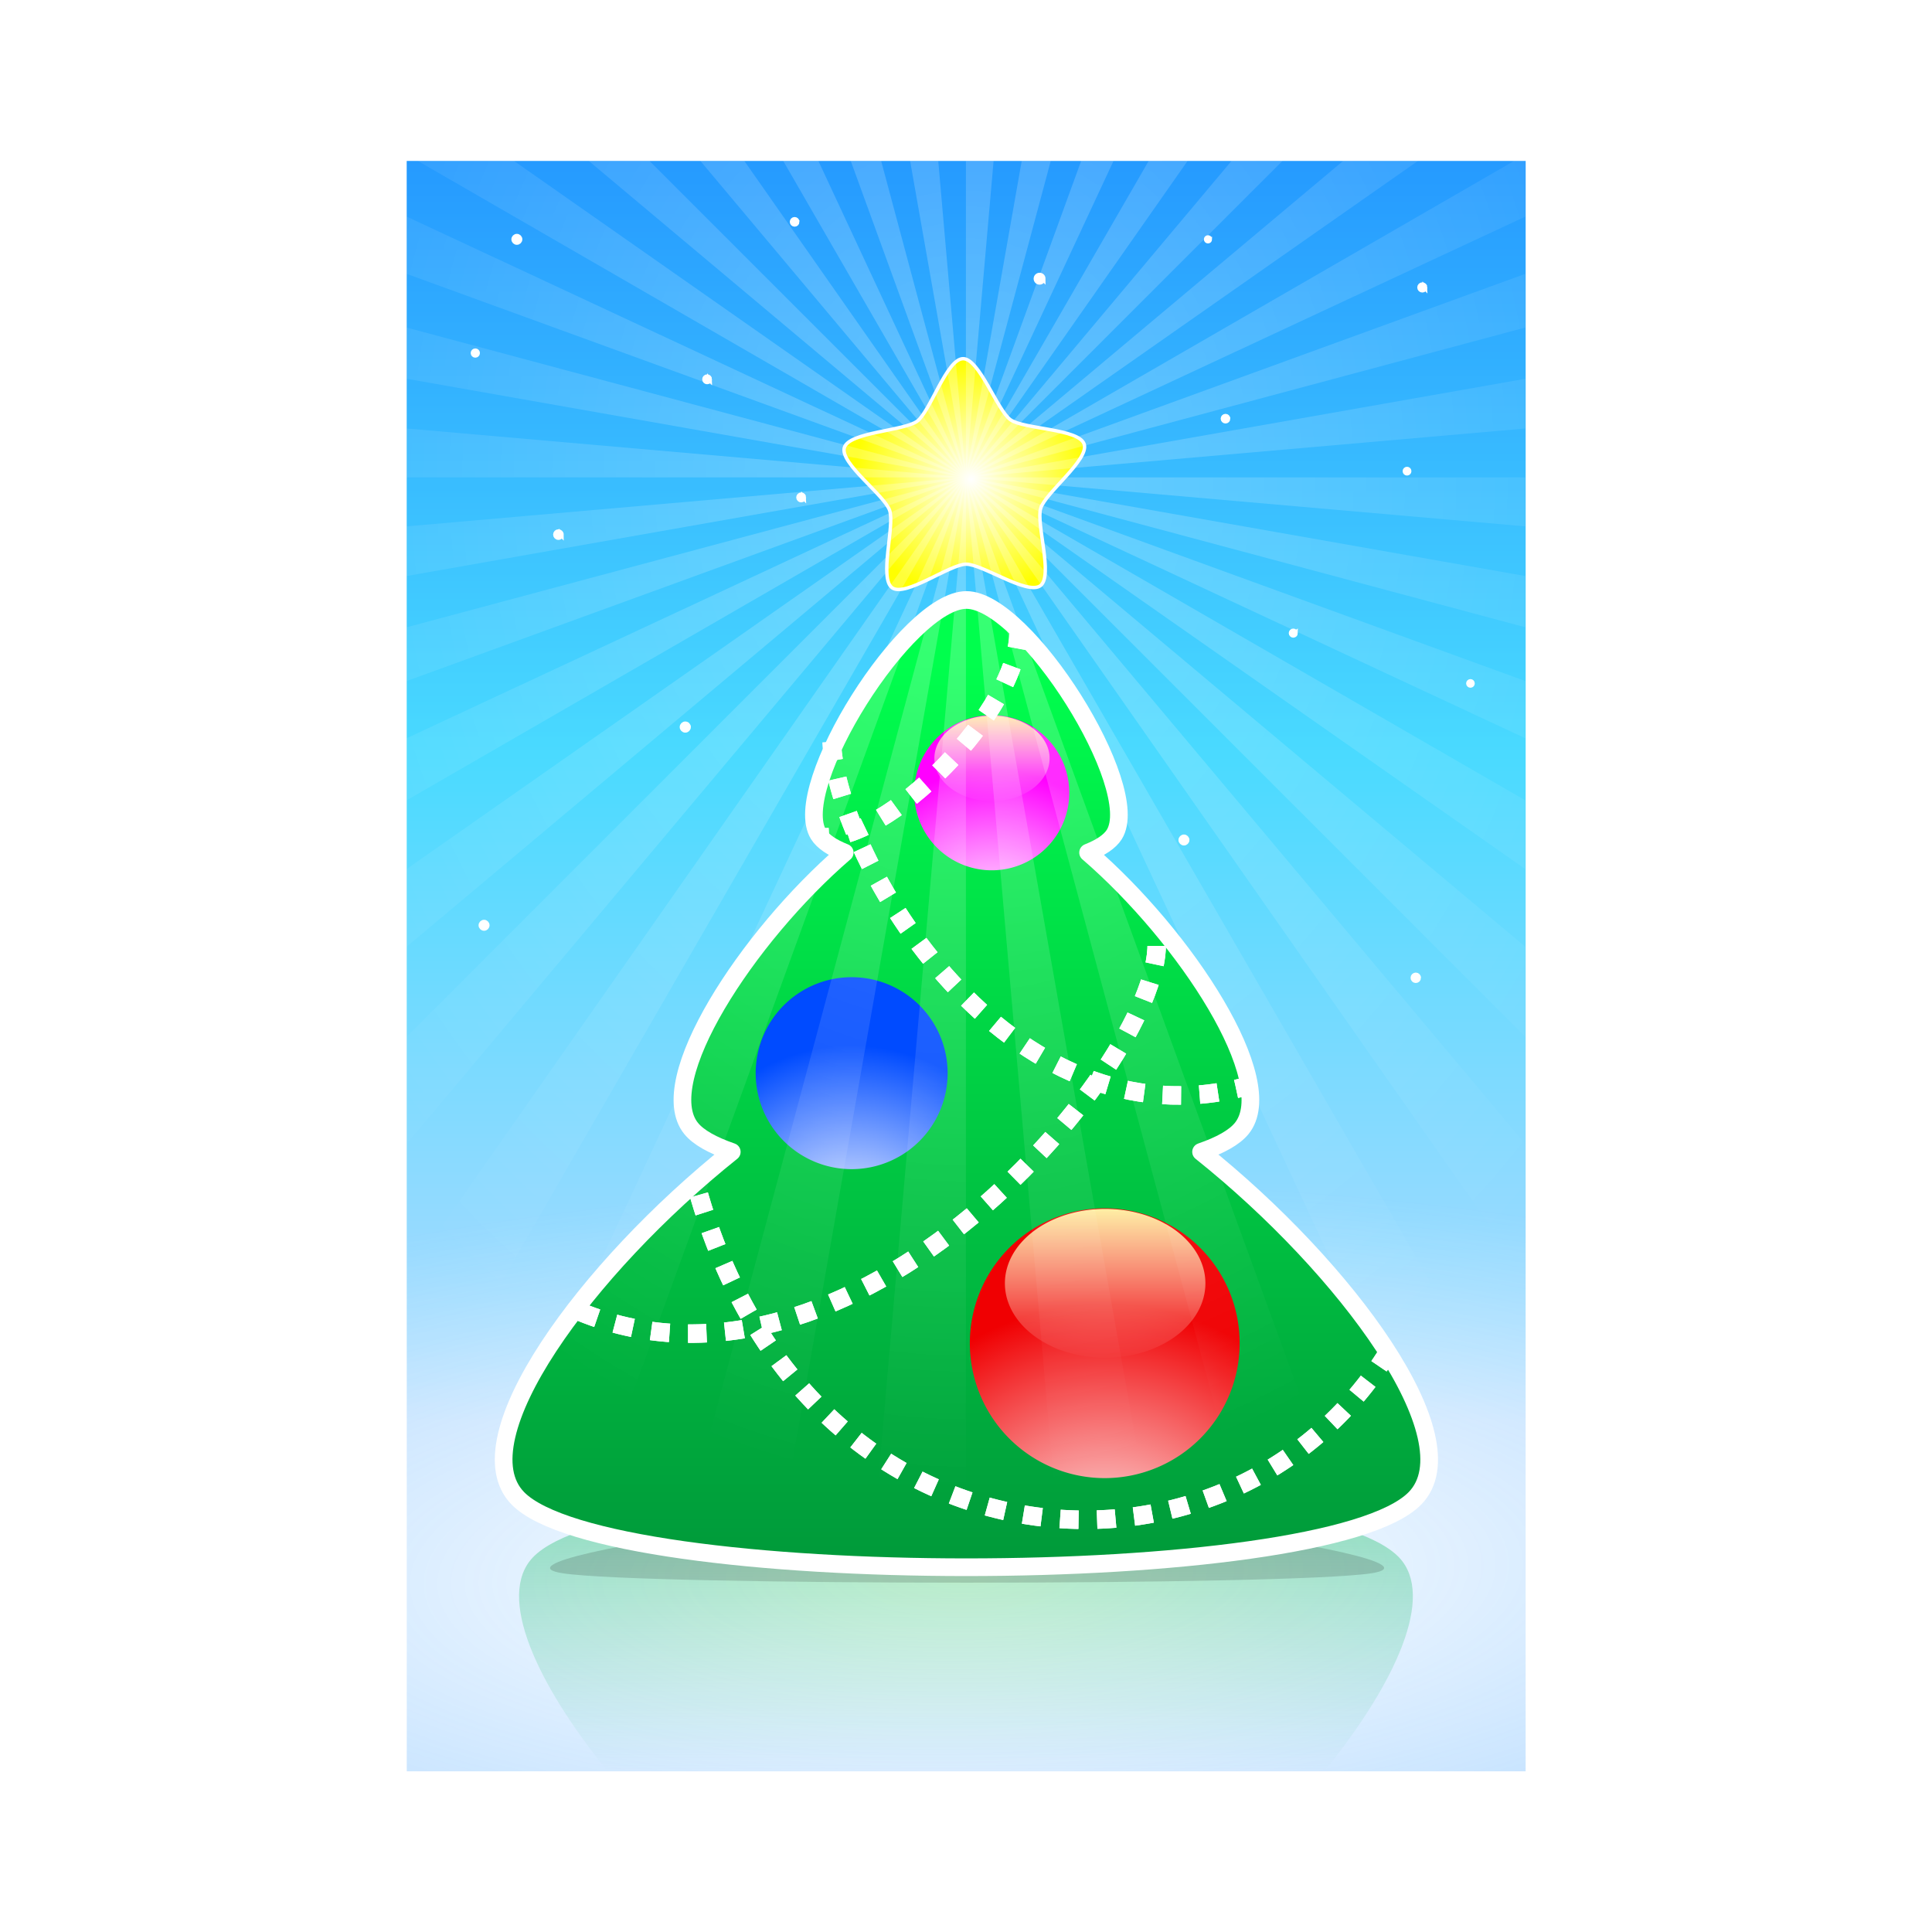 <svg:svg xmlns:dc="http://purl.org/dc/elements/1.1/" xmlns:ns1="http://www.w3.org/1999/xlink" xmlns:ns3="http://creativecommons.org/ns#" xmlns:rdf="http://www.w3.org/1999/02/22-rdf-syntax-ns#" xmlns:svg="http://www.w3.org/2000/svg" height="1211.142" id="svg2" version="1.1" viewBox="-233.524 -79.368 1211.142 1211.142" width="1211.142">
  <svg:defs id="defs4">
    <svg:linearGradient id="linearGradient262">
      <svg:stop id="stop264" offset="0" style="stop-color:#ffffaa" />
      <svg:stop id="stop266" offset="1" style="stop-color:#ffffff;stop-opacity:0" />
    </svg:linearGradient>
    <svg:linearGradient gradientTransform="translate(0 99.259)" gradientUnits="userSpaceOnUse" id="linearGradient23" x1="1272.5" x2="1272.5" y1="938.7" y2="-264.72">
      <svg:stop id="stop19" offset="0" style="stop-color:#008035" />
      <svg:stop id="stop21" offset="1" style="stop-color:#00ff4d" />
    </svg:linearGradient>
    <svg:radialGradient cx="267.92" cy="101.06" gradientTransform="matrix(.962 .219 -.222 .974 32.539 -56.083)" gradientUnits="userSpaceOnUse" id="radialGradient113" r="101.93">
      <svg:stop id="stop111" offset="0" style="stop-color:#ffffff" />
      <svg:stop id="stop109" offset="1" style="stop-color:#ffff00" />
    </svg:radialGradient>
    <svg:linearGradient gradientUnits="userSpaceOnUse" id="linearGradient135" x1="93.563" x2="93.563" y1="825.6" y2="-55.199">
      <svg:stop id="stop133" offset="0" style="stop-color:#ffffff" />
      <svg:stop id="stop139" offset=".5" style="stop-color:#5dffff" />
      <svg:stop id="stop131" offset="1" style="stop-color:#1e90ff" />
    </svg:linearGradient>
    <svg:radialGradient cx="374.31" cy="814.04" gradientTransform="matrix(2.192 -.042 .014 .681 -457.38 388.29)" gradientUnits="userSpaceOnUse" id="radialGradient149" r="380.78">
      <svg:stop id="stop147" offset="0" style="stop-color:#1e90ff;stop-opacity:0" />
      <svg:stop id="stop145" offset="1" style="stop-color:#2594ff" />
    </svg:radialGradient>
    <svg:radialGradient cx="372.05" cy="314.42" gradientTransform="matrix(1.462 1.9185e-8 -2.37e-8 1.807 -172.09 -346.7)" gradientUnits="userSpaceOnUse" id="radialGradient238" r="350.58">
      <svg:stop id="stop234" offset="0" style="stop-color:#ffffff" />
      <svg:stop id="stop236" offset="1" style="stop-color:#ffffff;stop-opacity:0" />
    </svg:radialGradient>
    <svg:linearGradient gradientUnits="userSpaceOnUse" id="linearGradient268" x1="161.1" x2="161.1" y1="149.24" y2="269.5" ns1:href="#linearGradient262" />
    <svg:radialGradient cx="161.37" cy="282.88" gradientTransform="matrix(1.985 0 0 1.985 -159.21 -254.72)" gradientUnits="userSpaceOnUse" id="radialGradient274" r="55.529">
      <svg:stop id="stop252" offset="0" style="stop-color:#ffffff" />
      <svg:stop id="stop250" offset="1" style="stop-color:#f00002" />
    </svg:radialGradient>
    <svg:radialGradient cx="161.37" cy="282.88" gradientTransform="matrix(1.985 0 0 1.985 -159.21 -254.72)" gradientUnits="userSpaceOnUse" id="radialGradient4246" r="55.529">
      <svg:stop id="stop4276" offset="0" style="stop-color:#ffffff" />
      <svg:stop id="stop4278" offset="1" style="stop-color:#ff00ff" />
    </svg:radialGradient>
    <svg:radialGradient cx="161.37" cy="282.88" gradientTransform="matrix(1.985 0 0 1.985 -159.21 -254.72)" gradientUnits="userSpaceOnUse" id="radialGradient4256" r="55.529">
      <svg:stop id="stop4270" offset="0" style="stop-color:#ffffff" />
      <svg:stop id="stop4272" offset="1" style="stop-color:#004bff" />
    </svg:radialGradient>
    <svg:filter height="1.735" id="filter4518" width="1.705" x="-.353" y="-.368">
      <svg:feGaussianBlur id="feGaussianBlur4520" stdDeviation="30.566" />
    </svg:filter>
    <svg:filter id="filter4553">
      <svg:feGaussianBlur id="feGaussianBlur4555" stdDeviation="7.988" />
    </svg:filter>
    <svg:linearGradient gradientTransform="matrix(.587 0 0 -.587 -575.81 1323.4)" gradientUnits="userSpaceOnUse" id="linearGradient4581" x1="1615.1" x2="1615.1" y1="499.17" y2="1245.4">
      <svg:stop id="stop4579" offset="0" style="stop-color:#00bd40;stop-opacity:0" />
      <svg:stop id="stop4577" offset="1" style="stop-color:#00bd40" />
    </svg:linearGradient>
  </svg:defs>
  <svg:g id="layer1">
    <svg:rect height="1061.5" id="rect127" style="fill-rule:evenodd;color:#000000;fill:url(#linearGradient135)" transform="matrix(.921 0 0 .951 27.425 26.1)" width="761.57" x="-6.472" y="-4.774" />
    <svg:path d="m372.03 853.81c-126.52 0-253.01 14.412-281.12 43.219-23.559 24.139 2.236 78.619 48.438 133.78h465.44c46.19-55.15 71.96-109.63 48.4-133.77-28.12-28.81-154.64-43.22-281.16-43.22z" id="path4571" style="color:#000000;fill:url(#linearGradient4581)" transform="matrix(.966 0 0 1 12.62 0)" />
    <svg:rect height="1061.5" id="rect141" style="opacity:.35;fill-rule:evenodd;color:#000000;fill:url(#radialGradient149)" transform="matrix(.921 0 0 .951 27.425 26.1)" width="761.57" x="-6.472" y="-4.774" />
    <svg:path d="m1615.2-232.81c-63.15 0-189.45 200.4-157.88 250.5 4.769 7.566 14.578 14 27.906 19.281-104.54 90.193-204.74 244.45-164.03 294.59 7.825 9.638 22.944 17.959 43.406 25.031-155.14 123.95-289.77 307.16-228.5 369.94 95.816 98.173 862.34 98.173 958.16 0 61.267-62.775-73.328-245.99-228.47-369.94 20.462-7.073 35.582-15.394 43.406-25.031 40.709-50.142-59.52-204.4-164.06-294.59 13.328-5.281 23.169-11.715 27.937-19.281 31.5-50.103-94.8-250.5-157.9-250.5z" id="path101" style="opacity:.15;color:#000000;fill:#000000" transform="matrix(.529 0 0 .08 -481.71 848.78)" />
    <svg:path d="m1615.2-232.81c-63.15 0-189.45 200.4-157.88 250.5 4.769 7.566 14.578 14 27.906 19.281-104.54 90.193-204.74 244.45-164.03 294.59 7.825 9.638 22.944 17.959 43.406 25.031-155.14 123.95-289.77 307.16-228.5 369.94 95.816 98.173 862.34 98.173 958.16 0 61.267-62.775-73.328-245.99-228.47-369.94 20.462-7.073 35.582-15.394 43.406-25.031 40.709-50.142-59.52-204.4-164.06-294.59 13.328-5.281 23.169-11.715 27.937-19.281 31.5-50.103-94.8-250.5-157.9-250.5z" id="path3171" style="stroke-linejoin:round;stroke-width:18.872;color:#000000;stroke:#ffffff;stroke-linecap:round;fill:url(#linearGradient23)" transform="matrix(.587 0 0 .587 -575.81 433.41)" />
    <svg:path d="m320.87 138.67c-7.032 12.18-2.287 59.522-15.136 65.243-12.849 5.721-44.855-29.483-58.613-32.408-13.757-2.924-57.315 16.218-66.727 5.766-9.411-10.452 14.179-51.771 12.709-65.758-1.47-13.988-33.136-49.499-26.103-61.679 7.032-12.18 53.618-2.513 66.467-8.233s36.836-46.81 50.594-43.886c13.757 2.924 18.959 50.218 28.37 60.67 9.411 10.452 55.902 20.568 57.372 34.556 1.48 13.994-41.89 33.554-48.93 45.734z" id="path4344" style="fill-rule:evenodd;color:#000000;filter:url(#filter4518);fill:#ffffff" transform="matrix(.707 -.161 .161 .707 169.7 192.84)" />
    <svg:path d="m320.87 138.67c-7.032 12.18-2.287 59.522-15.136 65.243-12.849 5.721-44.855-29.483-58.613-32.408-13.757-2.924-57.315 16.218-66.727 5.766-9.411-10.452 14.179-51.771 12.709-65.758-1.47-13.988-33.136-49.499-26.103-61.679 7.032-12.18 53.618-2.513 66.467-8.233s36.836-46.81 50.594-43.886c13.757 2.924 18.959 50.218 28.37 60.67 9.411 10.452 55.902 20.568 57.372 34.556 1.48 13.994-41.89 33.554-48.93 45.734z" id="path105" style="stroke-width:2.952;color:#000000;fill-rule:evenodd;stroke:#ffffff;fill:url(#radialGradient113)" transform="matrix(.707 -.161 .161 .707 169.7 192.84)" />
    <svg:g id="g4240" transform="matrix(1.509 0 0 1.509 -1494.8 -446.71)">
      <svg:path d="m216.63 212.58a55.529 55.529 0 1 1 -111.06 0 55.529 55.529 0 1 1 111.06 0z" id="path4242" style="fill-rule:evenodd;color:#000000;fill:url(#radialGradient4246)" transform="matrix(.58 0 0 .58 1154.4 449.48)" />
      <svg:path d="m216.63 212.58a55.529 55.529 0 1 1 -111.06 0 55.529 55.529 0 1 1 111.06 0z" id="path4244" style="fill:url(#linearGradient268);color:#000000;fill-rule:evenodd" transform="matrix(.431 0 0 .32 1178.5 490.46)" />
    </svg:g>
    <svg:path d="m130 742.93c178.39 73.72 375.37-170.18 360.85-237.76m-85.85-189.62c1.292 49.602-83.123 134.47-124.92 129.8m7.807-59.53c3.244 73.571 109.97 256.49 260.57 215.68m88.808 165.9c-99.1 162.01-368.64 147.37-435.26-107.35" id="path4522" style="color:#000000;stroke:#ffffff;stroke-dasharray:11.6, 11.6;stroke-width:11.6;fill:none" />
    <svg:g id="g4250" transform="matrix(1.868 0 0 1.868 -2030.6 -476.56)">
      <svg:path d="m216.63 212.58a55.529 55.529 0 1 1 -111.06 0 55.529 55.529 0 1 1 111.06 0z" id="path4252" style="fill-rule:evenodd;color:#000000;fill:url(#radialGradient4256)" transform="matrix(.58 0 0 .58 1154.4 449.48)" />
      <svg:path d="m216.63 212.58a55.529 55.529 0 1 1 -111.06 0 55.529 55.529 0 1 1 111.06 0z" id="path4254" style="fill:url(#linearGradient268);color:#000000;fill-rule:evenodd" transform="matrix(.431 0 0 .32 1178.5 490.46)" />
    </svg:g>
    <svg:g id="g4236" transform="matrix(2.626 0 0 2.626 -2817.8 -741.45)">
      <svg:path d="m216.63 212.58a55.529 55.529 0 1 1 -111.06 0 55.529 55.529 0 1 1 111.06 0z" id="path45" style="fill-rule:evenodd;color:#000000;fill:url(#radialGradient274)" transform="matrix(.58 0 0 .58 1154.4 449.48)" />
      <svg:path d="m216.63 212.58a55.529 55.529 0 1 1 -111.06 0 55.529 55.529 0 1 1 111.06 0z" id="path258" style="fill-rule:evenodd;color:#000000;fill:url(#linearGradient268)" transform="matrix(.431 0 0 .32 1178.5 490.46)" />
    </svg:g>
    <svg:path d="m28.469 21.562 343.53 198.35-283.25-198.35-60.281 0.002zm343.53 198.35-198.34-198.35-38.04 0.002 236.38 198.35zl-138.88-198.34h-27.531l166.41 198.34zl-92.47-198.35-22.03 0.002 114.5 198.35zl-53.125-198.34h-19.062l72.18 198.34zl-17.344-198.34h-17.625l34.96 198.34zl17.34-198.35-17.34 0.002v198.35zl53.156-198.34h-18.188l-34.97 198.34zl92.5-198.34h-20.281l-72.22 198.34zl138.91-198.34h-24.375l-114.54 198.34zl198.38-198.34h-31.938l-166.44 198.34zl283.28-198.34h-46.875l-236.4 198.34zl350.62-163.47v-34.875h-7.062l-343.56 198.34zl350.62-93.938v-33.656l-350.62 127.6zl350.62-30.656v-31.156l-350.62 61.82zl350.62 30.688v-30.688h-350.62zl350.62 93.938v-32.125l-350.62-61.81zl350.62 163.5v-35.875l-350.62-127.63zl350.62 245.5v-43.094l-350.62-202.41zl350.62 350.62v-56.438l-350.62-294.18zl350.62 500.75v-82.906l-350.62-417.84zl350.62 751.88v-144.59l-350.62-607.29zl217.34 810.91h77.875l-295.22-810.89zl70.969 810.91h72.031l-143-810.89zl-70.875 810.91h70.875v-810.89zl-217.22 810.91h74.219l143-810.89zl-350.53 751.88v59.031h55.406l295.12-810.89zl-350.53 500.69v106.56l350.53-607.25zl-350.53 350.59v67.188l350.53-417.78zl-350.53 245.47v48.688l350.53-294.16zl-350.53 163.47v38.906l350.53-202.38zl-350.53 93.938v33.688l350.53-127.63zl-350.53 30.688v31.125l350.53-61.81zl-350.53-30.66v30.656h350.53zl-350.53-93.91v32.094l350.53 61.82zl-350.53-163.47v35.906l350.53 127.56z" id="path156" style="opacity:.25;fill-rule:evenodd;color:#000000;fill:url(#radialGradient238)" />
    <svg:path d="m130 742.93c178.39 73.72 375.37-170.18 360.85-237.76m-85.85-189.62c1.292 49.602-83.123 134.47-124.92 129.8m7.807-59.53c3.244 73.571 109.97 256.49 260.57 215.68m88.808 165.9c-99.1 162.01-368.64 147.37-435.26-107.35" id="path4535" style="color:#000000;filter:url(#filter4553);stroke:#ffffff;stroke-dasharray:11.6, 11.6;stroke-width:11.6;fill:none" />
    <svg:path d="m65.782 154.3c0 0.741-0.601 1.342-1.342 1.342s-1.342-0.601-1.342-1.342 0.601-1.342 1.342-1.342c0.742 0 1.342 0.6 1.342 1.34zm52.528 113.8c0 0.976-0.792 1.768-1.768 1.768-0.976 0-1.768-0.792-1.768-1.768 0-0.976 0.792-1.768 1.768-1.768 0.98 0.01 1.77 0.8 1.77 1.77zm-46.508 244.92c0 1.037-0.84 1.877-1.877 1.877s-1.877-0.84-1.877-1.877 0.84-1.877 1.877-1.877c1.037 0.01 1.877 0.85 1.877 1.88zm126.2-124.26c0 1.067-0.865 1.933-1.933 1.933s-1.933-0.865-1.933-1.933c0-1.067 0.865-1.933 1.933-1.933 1.06 0 1.93 0.86 1.93 1.93zm72.291-143.96c0 0.86-0.697 1.557-1.557 1.557-0.86 0-1.557-0.697-1.557-1.557 0-0.86 0.697-1.557 1.557-1.557 0.86 0 1.56 0.7 1.56 1.56zm-58.98-74.04c0 0.85-0.689 1.538-1.538 1.538-0.85 0-1.538-0.689-1.538-1.538 0-0.85 0.689-1.538 1.538-1.538 0.86 0 1.54 0.69 1.54 1.54zm54.779-98.718c0 0.814-0.66 1.474-1.474 1.474s-1.474-0.66-1.474-1.474 0.66-1.474 1.474-1.474c0.81-0.002 1.47 0.658 1.47 1.472zm-173.73 10.966c0 1.033-0.837 1.871-1.871 1.871s-1.871-0.837-1.871-1.871 0.837-1.871 1.871-1.871c1.033 0.001 1.871 0.838 1.871 1.871zm557.36 145.33c0 0.662-0.537 1.199-1.199 1.199-0.662 0-1.199-0.537-1.199-1.199 0-0.662 0.537-1.199 1.199-1.199 0.66 0 1.2 0.54 1.2 1.2zm6 317.6c0 0.947-0.768 1.714-1.714 1.714-0.947 0-1.714-0.768-1.714-1.714 0-0.947 0.768-1.714 1.714-1.714 0.94 0 1.71 0.77 1.71 1.71zm33.71-184.54c0 0.636-0.515 1.151-1.151 1.151-0.636 0-1.151-0.515-1.151-1.151 0-0.636 0.515-1.151 1.151-1.151 0.64 0 1.15 0.51 1.15 1.15zm-153.24-165.96c0 0.809-0.656 1.464-1.464 1.464-0.809 0-1.464-0.656-1.464-1.464 0-0.809 0.656-1.464 1.464-1.464 0.8-0.01 1.46 0.65 1.46 1.46zm-25.642 264.12c0 1.034-0.838 1.873-1.873 1.873s-1.873-0.838-1.873-1.873c0-1.034 0.838-1.873 1.873-1.873 1.03-0.01 1.86 0.83 1.86 1.86zm67.978-129.69c0 0.716-0.581 1.297-1.297 1.297s-1.297-0.581-1.297-1.297c0-0.716 0.581-1.297 1.297-1.297 0.71 0 1.29 0.58 1.29 1.3zm-158.18-222.18c0 1.198-0.971 2.169-2.169 2.169s-2.169-0.971-2.169-2.169 0.971-2.169 2.169-2.169c1.2 0 2.17 0.97 2.17 2.17zm239.41 5.484c0 0.904-0.733 1.636-1.636 1.636-0.904 0-1.636-0.733-1.636-1.636 0-0.904 0.733-1.636 1.636-1.636 0.9 0.01 1.64 0.74 1.64 1.64zm-134.99-30.162c0 0.564-0.457 1.021-1.021 1.021-0.564 0-1.021-0.457-1.021-1.021 0-0.564 0.457-1.021 1.021-1.021 0.57 0 1.02 0.457 1.02 1.021z" id="path4652" style="stroke:#ffffff;stroke-width:3.128;fill:#ffffff" transform="translate(0 -12.34)" />
  </svg:g>
</svg:svg>